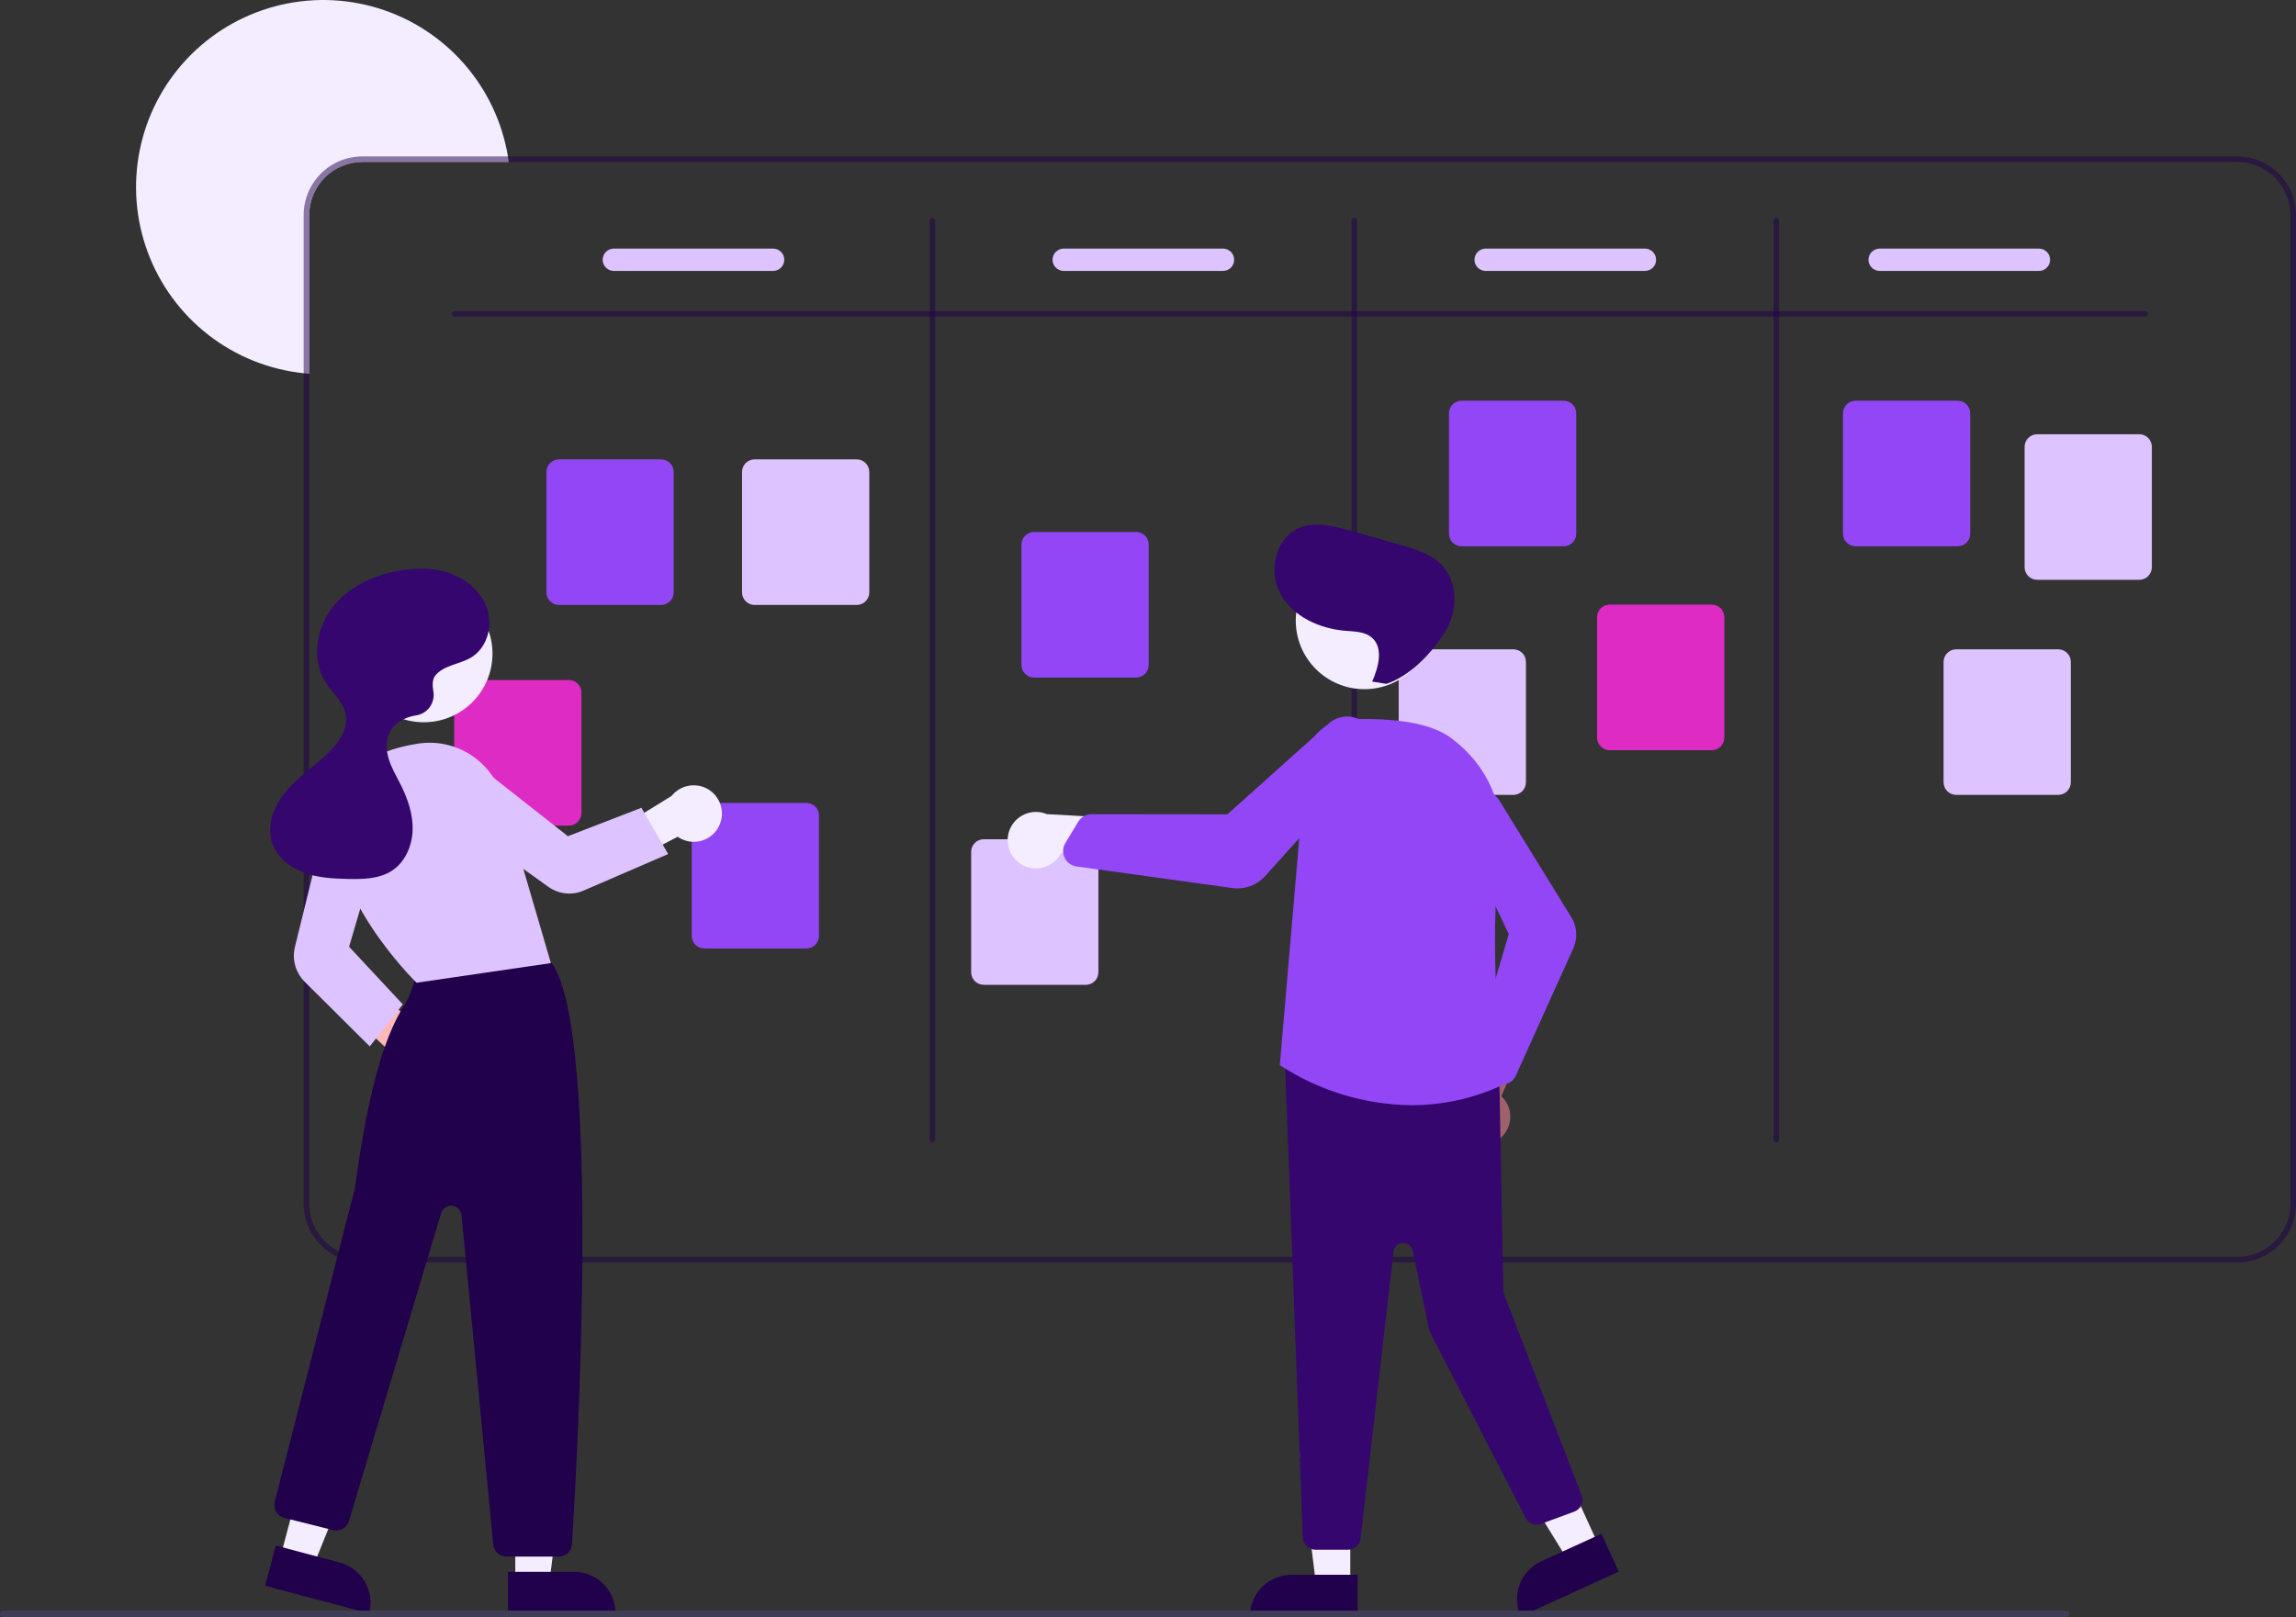 <svg width="555" height="391" viewBox="0 0 555 391" fill="none" xmlns="http://www.w3.org/2000/svg">
<rect x="0" y="0" width="555" height="391" fill="#333333" stroke="none"/>
<g clip-path="url(#clip0_57_597)">
<path d="M122.983 39.167H87.59C84.187 39.17 80.924 40.523 78.518 42.928C76.112 45.334 74.759 48.596 74.756 51.997V90.361C74.304 90.334 73.851 90.293 73.405 90.239C65.02 89.357 57.048 86.151 50.389 80.982C43.729 75.812 38.646 68.886 35.713 60.983C32.78 53.08 32.113 44.516 33.788 36.254C35.464 27.993 39.414 20.364 45.194 14.227C50.974 8.09 58.354 3.69 66.501 1.522C74.649 -0.646 83.241 -0.495 91.307 1.957C99.374 4.41 106.594 9.067 112.155 15.402C117.716 21.738 121.396 29.501 122.781 37.816C122.855 38.262 122.922 38.715 122.983 39.167Z" fill="#F4ECFF"/>
<path d="M540.816 37.816H87.59C83.829 37.82 80.224 39.316 77.564 41.974C74.905 44.633 73.409 48.238 73.405 51.997V291.05C73.409 294.81 74.905 298.415 77.564 301.073C80.224 303.732 83.829 305.227 87.59 305.232H540.816C544.576 305.227 548.182 303.732 550.841 301.073C553.5 298.415 554.996 294.81 555 291.05V51.997C554.996 48.238 553.5 44.633 550.841 41.974C548.182 39.316 544.576 37.82 540.816 37.816ZM553.649 291.05C553.646 294.452 552.293 297.714 549.887 300.12C547.481 302.525 544.218 303.878 540.816 303.881H87.59C84.187 303.878 80.924 302.525 78.518 300.12C76.112 297.714 74.759 294.452 74.756 291.05V51.997C74.759 48.596 76.112 45.334 78.518 42.928C80.924 40.523 84.187 39.17 87.59 39.167H540.816C544.218 39.17 547.481 40.523 549.887 42.928C552.293 45.334 553.646 48.596 553.649 51.997V291.05Z" fill="#21004C" fill-opacity="0.5"/>
<path d="M518.526 76.558H109.88C109.7 76.558 109.529 76.486 109.402 76.36C109.275 76.233 109.204 76.061 109.204 75.882C109.204 75.703 109.275 75.531 109.402 75.405C109.529 75.278 109.7 75.207 109.88 75.207H518.526C518.705 75.207 518.877 75.278 519.003 75.405C519.13 75.531 519.201 75.703 519.201 75.882C519.201 76.061 519.13 76.233 519.003 76.36C518.877 76.486 518.705 76.558 518.526 76.558Z" fill="#21004C" fill-opacity="0.5"/>
<path d="M225.381 276.194C225.202 276.194 225.03 276.123 224.903 275.996C224.777 275.87 224.706 275.698 224.706 275.519V53.348C224.706 53.169 224.777 52.997 224.903 52.87C225.03 52.744 225.202 52.673 225.381 52.673C225.56 52.673 225.732 52.744 225.859 52.87C225.985 52.997 226.056 53.169 226.056 53.348V275.519C226.056 275.698 225.985 275.87 225.859 275.996C225.732 276.123 225.56 276.194 225.381 276.194V276.194Z" fill="#21004C" fill-opacity="0.5"/>
<path d="M327.374 276.194C327.195 276.194 327.023 276.123 326.896 275.996C326.77 275.87 326.698 275.698 326.698 275.519V53.348C326.698 53.169 326.77 52.997 326.896 52.87C327.023 52.744 327.195 52.673 327.374 52.673C327.553 52.673 327.725 52.744 327.852 52.87C327.978 52.997 328.049 53.169 328.049 53.348V275.519C328.049 275.698 327.978 275.87 327.852 275.996C327.725 276.123 327.553 276.194 327.374 276.194V276.194Z" fill="#21004C" fill-opacity="0.5"/>
<path d="M429.367 276.194C429.187 276.194 429.016 276.123 428.889 275.996C428.762 275.87 428.691 275.698 428.691 275.519V53.348C428.691 53.169 428.762 52.997 428.889 52.87C429.016 52.744 429.187 52.673 429.367 52.673C429.546 52.673 429.718 52.744 429.844 52.87C429.971 52.997 430.042 53.169 430.042 53.348V275.519C430.042 275.698 429.971 275.87 429.844 275.996C429.718 276.123 429.546 276.194 429.367 276.194V276.194Z" fill="#21004C" fill-opacity="0.5"/>
<path d="M159.806 146.259H135.125C134.319 146.259 133.546 145.938 132.976 145.368C132.407 144.799 132.086 144.026 132.085 143.221V114.102C132.086 113.297 132.407 112.524 132.976 111.955C133.546 111.385 134.319 111.064 135.125 111.064H159.806C160.611 111.064 161.384 111.385 161.954 111.955C162.524 112.524 162.844 113.297 162.845 114.102V143.221C162.844 144.026 162.524 144.799 161.954 145.368C161.384 145.938 160.611 146.259 159.806 146.259V146.259Z" fill="#9346F6"/>
<path d="M194.929 229.32H170.248C169.442 229.319 168.67 228.999 168.1 228.429C167.53 227.86 167.209 227.087 167.208 226.281V197.163C167.209 196.358 167.53 195.585 168.1 195.015C168.67 194.446 169.442 194.125 170.248 194.124H194.929C195.735 194.125 196.507 194.446 197.077 195.015C197.647 195.585 197.968 196.358 197.968 197.163V226.281C197.968 227.087 197.647 227.86 197.077 228.429C196.507 228.999 195.735 229.319 194.929 229.32V229.32Z" fill="#9346F6"/>
<path d="M274.632 163.817H249.951C249.145 163.816 248.373 163.496 247.803 162.926C247.233 162.356 246.913 161.584 246.912 160.778V131.66C246.913 130.854 247.233 130.082 247.803 129.512C248.373 128.943 249.145 128.622 249.951 128.621H274.632C275.438 128.622 276.21 128.943 276.78 129.512C277.35 130.082 277.671 130.854 277.672 131.66V160.778C277.671 161.584 277.35 162.356 276.78 162.926C276.21 163.496 275.438 163.816 274.632 163.817V163.817Z" fill="#9346F6"/>
<path d="M377.976 132.078H353.295C352.489 132.078 351.716 131.757 351.146 131.187C350.577 130.618 350.256 129.845 350.255 129.04V99.921C350.256 99.116 350.577 98.343 351.146 97.774C351.716 97.204 352.489 96.883 353.295 96.883H377.976C378.781 96.883 379.554 97.204 380.124 97.774C380.694 98.343 381.014 99.116 381.015 99.921V129.04C381.014 129.845 380.694 130.618 380.124 131.187C379.554 131.757 378.781 132.078 377.976 132.078V132.078Z" fill="#9346F6"/>
<path d="M473.214 132.078H448.533C447.727 132.078 446.954 131.757 446.385 131.187C445.815 130.618 445.494 129.845 445.493 129.04V99.921C445.494 99.116 445.815 98.343 446.385 97.774C446.954 97.204 447.727 96.883 448.533 96.883H473.214C474.02 96.883 474.792 97.204 475.362 97.774C475.932 98.343 476.252 99.116 476.253 99.921V129.04C476.252 129.845 475.932 130.618 475.362 131.187C474.792 131.757 474.02 132.078 473.214 132.078V132.078Z" fill="#9346F6"/>
<path d="M517.118 140.182H492.437C491.631 140.181 490.859 139.861 490.289 139.291C489.719 138.721 489.399 137.949 489.398 137.143V108.025C489.399 107.219 489.719 106.447 490.289 105.877C490.859 105.307 491.631 104.987 492.437 104.986H517.118C517.924 104.987 518.697 105.307 519.266 105.877C519.836 106.447 520.157 107.219 520.158 108.025V137.143C520.157 137.949 519.836 138.721 519.266 139.291C518.697 139.861 517.924 140.181 517.118 140.182Z" fill="#DDC3FF"/>
<path d="M497.53 192.179H472.849C472.043 192.178 471.271 191.858 470.701 191.288C470.131 190.719 469.81 189.946 469.81 189.14V160.022C469.81 159.217 470.131 158.444 470.701 157.874C471.271 157.305 472.043 156.984 472.849 156.983H497.53C498.336 156.984 499.108 157.305 499.678 157.874C500.248 158.444 500.569 159.217 500.569 160.022V189.141C500.569 189.946 500.248 190.719 499.678 191.288C499.108 191.858 498.336 192.178 497.53 192.179Z" fill="#DDC3FF"/>
<path d="M413.774 181.375H389.093C388.288 181.374 387.515 181.053 386.945 180.484C386.375 179.914 386.055 179.141 386.054 178.336V149.218C386.055 148.412 386.375 147.639 386.945 147.07C387.515 146.5 388.288 146.18 389.093 146.179H413.774C414.58 146.18 415.353 146.5 415.923 147.07C416.492 147.639 416.813 148.412 416.814 149.218V178.336C416.813 179.141 416.492 179.914 415.923 180.484C415.353 181.053 414.58 181.374 413.774 181.375Z" fill="#DD2BC3"/>
<path d="M365.818 192.179H341.137C340.331 192.178 339.558 191.858 338.988 191.288C338.419 190.719 338.098 189.946 338.097 189.14V160.022C338.098 159.217 338.419 158.444 338.988 157.874C339.558 157.305 340.331 156.984 341.137 156.983H365.818C366.623 156.984 367.396 157.305 367.966 157.874C368.536 158.444 368.856 159.217 368.857 160.022V189.141C368.856 189.946 368.536 190.719 367.966 191.288C367.396 191.858 366.623 192.178 365.818 192.179V192.179Z" fill="#DDC3FF"/>
<path d="M262.474 238.099H237.793C236.987 238.098 236.214 237.778 235.645 237.208C235.075 236.638 234.754 235.866 234.753 235.06V205.942C234.754 205.136 235.075 204.364 235.645 203.794C236.214 203.225 236.987 202.904 237.793 202.903H262.474C263.28 202.904 264.052 203.225 264.622 203.794C265.192 204.364 265.512 205.136 265.513 205.942V235.06C265.512 235.866 265.192 236.638 264.622 237.208C264.052 237.778 263.28 238.098 262.474 238.099Z" fill="#DDC3FF"/>
<path d="M137.516 199.608H112.835C112.029 199.607 111.256 199.286 110.687 198.716C110.117 198.147 109.796 197.374 109.795 196.569V167.45C109.796 166.645 110.117 165.872 110.687 165.303C111.256 164.733 112.029 164.413 112.835 164.412H137.516C138.322 164.413 139.094 164.733 139.664 165.303C140.234 165.872 140.554 166.645 140.555 167.45V196.569C140.554 197.374 140.234 198.147 139.664 198.716C139.094 199.286 138.322 199.607 137.516 199.608V199.608Z" fill="#DD2BC3"/>
<path d="M207.087 146.259H182.406C181.6 146.259 180.828 145.938 180.258 145.368C179.688 144.799 179.368 144.026 179.367 143.221V114.102C179.368 113.297 179.688 112.524 180.258 111.955C180.828 111.385 181.6 111.064 182.406 111.064H207.087C207.893 111.064 208.666 111.385 209.235 111.955C209.805 112.524 210.126 113.297 210.127 114.102V143.221C210.126 144.026 209.805 144.799 209.235 145.368C208.666 145.938 207.893 146.259 207.087 146.259V146.259Z" fill="#DDC3FF"/>
<path d="M186.881 65.503H148.38C147.663 65.503 146.976 65.219 146.47 64.712C145.963 64.206 145.678 63.519 145.678 62.802C145.678 62.086 145.963 61.399 146.47 60.892C146.976 60.386 147.663 60.101 148.38 60.101H186.881C187.597 60.101 188.284 60.386 188.791 60.892C189.298 61.399 189.582 62.086 189.582 62.802C189.582 63.519 189.298 64.206 188.791 64.712C188.284 65.219 187.597 65.503 186.881 65.503Z" fill="#DDC3FF"/>
<path d="M295.628 65.503H257.127C256.411 65.503 255.723 65.219 255.217 64.712C254.71 64.206 254.425 63.519 254.425 62.802C254.425 62.086 254.71 61.399 255.217 60.892C255.723 60.386 256.411 60.101 257.127 60.101H295.628C296.344 60.101 297.031 60.386 297.538 60.892C298.045 61.399 298.329 62.086 298.329 62.802C298.329 63.519 298.045 64.206 297.538 64.712C297.031 65.219 296.344 65.503 295.628 65.503Z" fill="#DDC3FF"/>
<path d="M397.621 65.503H359.12C358.403 65.503 357.716 65.219 357.21 64.712C356.703 64.206 356.418 63.519 356.418 62.802C356.418 62.086 356.703 61.399 357.21 60.892C357.716 60.386 358.403 60.101 359.12 60.101H397.621C398.337 60.101 399.024 60.386 399.531 60.892C400.038 61.399 400.322 62.086 400.322 62.802C400.322 63.519 400.038 64.206 399.531 64.712C399.024 65.219 398.337 65.503 397.621 65.503Z" fill="#DDC3FF"/>
<path d="M492.859 65.503H454.358C453.642 65.503 452.955 65.219 452.448 64.712C451.941 64.206 451.656 63.519 451.656 62.802C451.656 62.086 451.941 61.399 452.448 60.892C452.955 60.386 453.642 60.101 454.358 60.101H492.859C493.575 60.101 494.263 60.386 494.769 60.892C495.276 61.399 495.561 62.086 495.561 62.802C495.561 63.519 495.276 64.206 494.769 64.712C494.263 65.219 493.575 65.503 492.859 65.503Z" fill="#DDC3FF"/>
<path d="M100.648 263.29C99.66 263.193 98.705 262.881 97.85 262.375C96.996 261.87 96.263 261.183 95.702 260.363C95.142 259.544 94.769 258.611 94.608 257.632C94.447 256.652 94.503 255.649 94.772 254.693L77.458 238.58L86.612 236.258L103.637 250.064C105.213 250.622 106.53 251.738 107.337 253.202C108.145 254.665 108.387 256.374 108.019 258.004C107.65 259.635 106.696 261.073 105.338 262.047C103.98 263.022 102.311 263.464 100.648 263.29V263.29Z" fill="#FFB8B8"/>
<path d="M124.555 382.386H132.836L136.776 350.452H124.554L124.555 382.386Z" fill="#F4ECFF"/>
<path d="M148.807 390.072L122.781 390.073L122.781 380.02L138.751 380.02C141.418 380.019 143.975 381.079 145.861 382.964C147.747 384.849 148.807 387.406 148.807 390.072V390.072L148.807 390.072Z" fill="#21004C"/>
<path d="M67.778 376.408L75.781 378.538L87.804 348.693L75.994 345.55L67.778 376.408Z" fill="#F4ECFF"/>
<path d="M89.236 390.075L64.086 383.382L66.672 373.667L82.105 377.774C84.682 378.46 86.881 380.141 88.218 382.448C89.556 384.755 89.922 387.498 89.236 390.075V390.075V390.075Z" fill="#21004C"/>
<path d="M135.063 376.34H122.427C121.629 376.342 120.859 376.046 120.268 375.51C119.677 374.973 119.309 374.235 119.235 373.441L111.565 293.802C111.508 293.218 111.251 292.672 110.836 292.257C110.421 291.841 109.875 291.583 109.291 291.526C108.707 291.469 108.121 291.617 107.633 291.944C107.146 292.271 106.788 292.757 106.62 293.32L84.348 367.736C84.112 368.527 83.58 369.197 82.863 369.605C82.146 370.014 81.298 370.129 80.498 369.928L68.743 366.99C68.332 366.887 67.947 366.705 67.607 366.452C67.268 366.2 66.982 365.883 66.765 365.52C66.549 365.157 66.406 364.754 66.346 364.336C66.286 363.918 66.309 363.491 66.414 363.082C66.606 362.332 85.604 288.105 85.77 287.342C90.075 255.625 95.225 247.126 97.991 242.561C98.22 242.183 98.43 241.835 98.62 241.507C98.857 241.096 100.317 237.02 101.243 234.373C101.363 233.942 101.572 233.541 101.855 233.195C102.138 232.849 102.49 232.565 102.888 232.362C114.513 226.418 128.114 230.533 132.006 231.935C132.651 232.163 133.205 232.593 133.585 233.161C145.26 250.767 139.531 353.02 138.264 373.339C138.211 374.152 137.851 374.914 137.256 375.471C136.662 376.029 135.878 376.339 135.063 376.34V376.34Z" fill="#21004C"/>
<path d="M102.455 174.62C111.617 174.62 119.045 167.195 119.045 158.034C119.045 148.874 111.617 141.449 102.455 141.449C93.293 141.449 85.865 148.874 85.865 158.034C85.865 167.195 93.293 174.62 102.455 174.62Z" fill="#F4ECFF"/>
<path d="M100.697 237.593L100.578 237.478C100.354 237.261 78.25 215.612 81.111 195.593C82.334 187.031 89.264 181.56 101.15 179.77C105.517 179.122 109.971 180.071 113.693 182.444C117.416 184.816 120.157 188.452 121.413 192.683L133.166 232.852L100.697 237.593Z" fill="#DDC3FF"/>
<path d="M89.384 252.991L73.634 237.344C72.557 236.268 71.775 234.933 71.363 233.468C70.951 232.002 70.924 230.456 71.283 228.976L78.908 197.968C79.136 197.039 79.553 196.166 80.132 195.404C80.712 194.643 81.441 194.008 82.276 193.54C83.11 193.071 84.032 192.779 84.984 192.681C85.936 192.583 86.898 192.682 87.81 192.97C89.55 193.531 91.002 194.746 91.861 196.359C92.719 197.971 92.916 199.855 92.41 201.61L84.382 228.889L97.363 242.825L89.384 252.991Z" fill="#DDC3FF"/>
<path d="M173.863 199.591C173.447 200.492 172.838 201.291 172.079 201.931C171.321 202.572 170.431 203.038 169.472 203.297C168.514 203.557 167.51 203.603 166.532 203.433C165.554 203.262 164.625 202.879 163.81 202.311L142.784 213.207L143.713 203.951L162.354 192.418C163.399 191.114 164.887 190.238 166.535 189.957C168.183 189.676 169.876 190.009 171.295 190.893C172.714 191.777 173.759 193.151 174.232 194.754C174.706 196.357 174.574 198.078 173.863 199.591H173.863Z" fill="#F4ECFF"/>
<path d="M161.514 206.48L141.017 215.336C139.652 215.92 138.161 216.144 136.685 215.986C135.209 215.828 133.798 215.292 132.589 214.432L106.524 195.761C105.746 195.203 105.091 194.492 104.599 193.672C104.107 192.851 103.789 191.938 103.664 190.989C103.539 190.041 103.61 189.077 103.873 188.157C104.135 187.237 104.584 186.38 105.191 185.641C106.358 184.234 108.026 183.338 109.843 183.14C111.66 182.942 113.482 183.459 114.924 184.582L137.273 202.168L155.038 195.297L161.514 206.48Z" fill="#DDC3FF"/>
<path d="M105.205 163.349C107.252 160.785 111.075 160.648 113.887 158.957C117.569 156.741 119.091 151.791 117.905 147.662C116.718 143.532 113.218 140.314 109.206 138.775C105.194 137.235 100.73 137.216 96.497 137.96C90.195 139.068 83.99 142.009 80.147 147.123C76.303 152.238 75.325 159.728 78.808 165.095C80.409 167.561 82.881 169.597 83.52 172.467C84.359 176.235 81.715 179.869 78.883 182.492C75.657 185.481 71.955 187.985 69.129 191.354C66.302 194.723 64.417 199.327 65.707 203.531C66.787 207.053 69.932 209.649 73.381 210.948C76.829 212.248 80.585 212.436 84.27 212.508C87.848 212.578 91.648 212.491 94.662 210.562C97.889 208.497 99.612 204.58 99.739 200.752C99.867 196.924 98.587 193.174 96.872 189.749C95.85 187.707 94.662 185.729 93.983 183.549C93.303 181.37 93.186 178.896 94.273 176.889C95.417 174.779 97.73 173.506 100.085 173.044C100.207 173.02 100.337 172.998 100.472 172.979C101.142 172.892 101.788 172.67 102.37 172.327C102.952 171.983 103.458 171.526 103.858 170.981C104.258 170.436 104.543 169.816 104.696 169.158C104.85 168.5 104.868 167.818 104.75 167.153C104.482 165.658 104.505 164.226 105.205 163.349Z" fill="#34066E"/>
<path d="M326.396 383.093H318.115L314.176 351.159L326.398 351.16L326.396 383.093Z" fill="#F4ECFF"/>
<path d="M312.2 380.727H328.171V390.78H302.145C302.145 389.46 302.405 388.152 302.91 386.933C303.416 385.713 304.156 384.605 305.09 383.671C306.024 382.738 307.132 381.997 308.352 381.492C309.572 380.987 310.88 380.727 312.2 380.727Z" fill="#21004C"/>
<path d="M386.481 373.715L378.949 377.154L362.094 349.745L373.211 344.668L386.481 373.715Z" fill="#F4ECFF"/>
<path d="M372.585 377.46L387.112 370.826L391.29 379.97L367.617 390.78C367.068 389.58 366.761 388.283 366.714 386.963C366.667 385.644 366.88 384.328 367.341 383.091C367.803 381.854 368.503 380.72 369.403 379.754C370.303 378.788 371.384 378.008 372.585 377.46V377.46Z" fill="#21004C"/>
<path d="M362.366 275.422C363.159 274.825 363.812 274.062 364.278 273.185C364.744 272.309 365.013 271.341 365.064 270.349C365.116 269.358 364.949 268.367 364.577 267.447C364.204 266.527 363.634 265.7 362.907 265.024L372.641 242.942L360.274 245.037L352.927 265.685C351.872 266.982 351.329 268.62 351.401 270.29C351.474 271.96 352.157 273.545 353.32 274.745C354.484 275.945 356.047 276.677 357.714 276.802C359.381 276.927 361.036 276.436 362.366 275.422Z" fill="#A0616A"/>
<path d="M325.868 374.673H317.958C317.19 374.67 316.452 374.378 315.891 373.856C315.329 373.334 314.984 372.619 314.926 371.854L310.612 256.677C310.58 256.236 310.645 255.793 310.802 255.379C310.959 254.965 311.204 254.591 311.521 254.282C311.838 253.973 312.218 253.737 312.636 253.59C313.054 253.444 313.498 253.39 313.939 253.433L359.69 258.29C360.432 258.363 361.121 258.705 361.627 259.252C362.132 259.799 362.42 260.513 362.434 261.257L363.393 312.063C363.398 312.339 363.451 312.612 363.551 312.869L382.318 361.526C382.463 361.901 382.532 362.302 382.521 362.705C382.509 363.108 382.418 363.504 382.252 363.871C382.085 364.238 381.848 364.569 381.553 364.843C381.258 365.118 380.911 365.331 380.533 365.47L372.516 368.423C371.82 368.679 371.054 368.672 370.363 368.403C369.671 368.134 369.102 367.621 368.763 366.961L345.708 322.143C345.582 321.899 345.49 321.64 345.435 321.371L341.496 302.4C341.382 301.85 341.076 301.359 340.632 301.014C340.188 300.669 339.636 300.494 339.075 300.519C338.514 300.545 337.98 300.769 337.569 301.152C337.158 301.536 336.897 302.053 336.833 302.611L328.888 371.979C328.804 372.721 328.449 373.405 327.892 373.902C327.335 374.398 326.615 374.673 325.868 374.673V374.673Z" fill="#34066E"/>
<path d="M329.808 166.621C338.97 166.621 346.397 159.195 346.397 150.035C346.397 140.875 338.97 133.449 329.808 133.449C320.645 133.449 313.218 140.875 313.218 150.035C313.218 159.195 320.645 166.621 329.808 166.621Z" fill="#F4ECFF"/>
<path d="M341.185 267.209C329.934 267.085 318.952 263.759 309.524 257.621L309.363 257.509L309.38 257.314L315.726 183.426C315.944 180.92 317.063 178.577 318.876 176.831C320.689 175.086 323.073 174.055 325.586 173.931C333.811 173.553 344.858 174.029 350.771 178.433C359.708 185.087 364.015 195.108 362.588 205.925C359.63 228.358 362.981 258.618 363.373 261.994L363.402 262.238L363.179 262.34C356.289 265.544 348.783 267.206 341.185 267.209V267.209Z" fill="#9346F6"/>
<path d="M363.297 262.119C362.829 262.119 362.367 262.021 361.939 261.832C361.511 261.644 361.127 261.369 360.811 261.024L357.182 257.066C356.79 256.636 356.515 256.112 356.384 255.545C356.252 254.978 356.269 254.387 356.432 253.828L364.707 225.828L352.117 199.395C351.529 198.157 351.385 196.755 351.709 195.424C351.995 194.256 352.628 193.202 353.525 192.4C354.423 191.599 355.542 191.089 356.735 190.936C357.928 190.784 359.14 190.997 360.21 191.547C361.28 192.097 362.158 192.958 362.728 194.017L379.813 221.732C380.507 222.857 380.914 224.134 380.999 225.453C381.084 226.771 380.844 228.09 380.299 229.294L366.379 260.131C366.149 260.641 365.797 261.086 365.353 261.425C364.908 261.765 364.387 261.989 363.835 262.076C363.657 262.105 363.477 262.119 363.297 262.119V262.119Z" fill="#9346F6"/>
<path d="M246.362 208.633C247.158 209.225 248.075 209.636 249.048 209.836C250.021 210.036 251.025 210.02 251.991 209.79C252.957 209.559 253.861 209.12 254.638 208.503C255.416 207.885 256.049 207.105 256.492 206.217L280.429 209.321L274.928 198.051L253.041 196.832C251.499 196.186 249.774 196.128 248.192 196.669C246.61 197.209 245.282 198.312 244.458 199.766C243.635 201.221 243.374 202.927 243.725 204.561C244.076 206.195 245.014 207.644 246.362 208.633V208.633Z" fill="#F4ECFF"/>
<path d="M299.122 214.788C298.705 214.788 298.289 214.759 297.876 214.702L260.219 209.48C259.604 209.396 259.019 209.159 258.518 208.792C258.016 208.426 257.614 207.94 257.348 207.379C257.262 207.198 257.19 207.011 257.133 206.819H257.133C256.987 206.321 256.947 205.797 257.013 205.282C257.08 204.767 257.253 204.271 257.521 203.826L260.638 198.661C260.973 198.109 261.444 197.652 262.007 197.335C262.569 197.017 263.204 196.849 263.85 196.847H263.855L296.679 196.885L321.194 174.926C322.334 173.907 323.791 173.311 325.319 173.239C326.66 173.176 327.989 173.522 329.13 174.231C330.271 174.939 331.171 175.976 331.71 177.206C332.249 178.436 332.403 179.8 332.151 181.119C331.899 182.438 331.253 183.649 330.299 184.594L305.837 211.793C304.991 212.736 303.955 213.489 302.798 214.005C301.641 214.521 300.389 214.788 299.122 214.788V214.788Z" fill="#9346F6"/>
<path d="M331.694 164.79C333.21 161.282 334.493 156.61 331.585 154.13C329.898 152.692 327.469 152.689 325.259 152.51C319.033 152.006 312.624 149.142 309.581 143.688C306.538 138.235 308.238 130.125 313.979 127.665C317.848 126.006 322.285 127.136 326.336 128.285L338.498 131.733C342.111 132.757 345.905 133.887 348.507 136.596C352.656 140.916 352.346 148.219 349.05 153.22C345.755 158.221 340.792 163.438 335.111 165.337L331.694 164.79Z" fill="#34066E"/>
<path d="M499.484 391H0.804C0.698 391 0.593 390.98 0.496 390.939C0.398 390.899 0.309 390.84 0.234 390.765C0.159 390.691 0.1 390.602 0.059 390.504C0.018 390.406 -0.002 390.302 -0.002 390.196C-0.002 390.09 0.018 389.985 0.059 389.888C0.1 389.79 0.159 389.701 0.234 389.627C0.309 389.552 0.398 389.493 0.496 389.452C0.593 389.412 0.698 389.392 0.804 389.392H499.484C499.59 389.392 499.694 389.412 499.792 389.452C499.89 389.493 499.979 389.552 500.054 389.627C500.129 389.701 500.188 389.79 500.229 389.888C500.269 389.985 500.29 390.09 500.29 390.196C500.29 390.302 500.269 390.406 500.229 390.504C500.188 390.602 500.129 390.691 500.054 390.765C499.979 390.84 499.89 390.899 499.792 390.939C499.694 390.98 499.59 391 499.484 391V391Z" fill="#3F3D56"/>
</g>
<defs>
<clipPath id="clip0_57_597">
<rect width="555" height="391" fill="white"/>
</clipPath>
</defs>
</svg>
